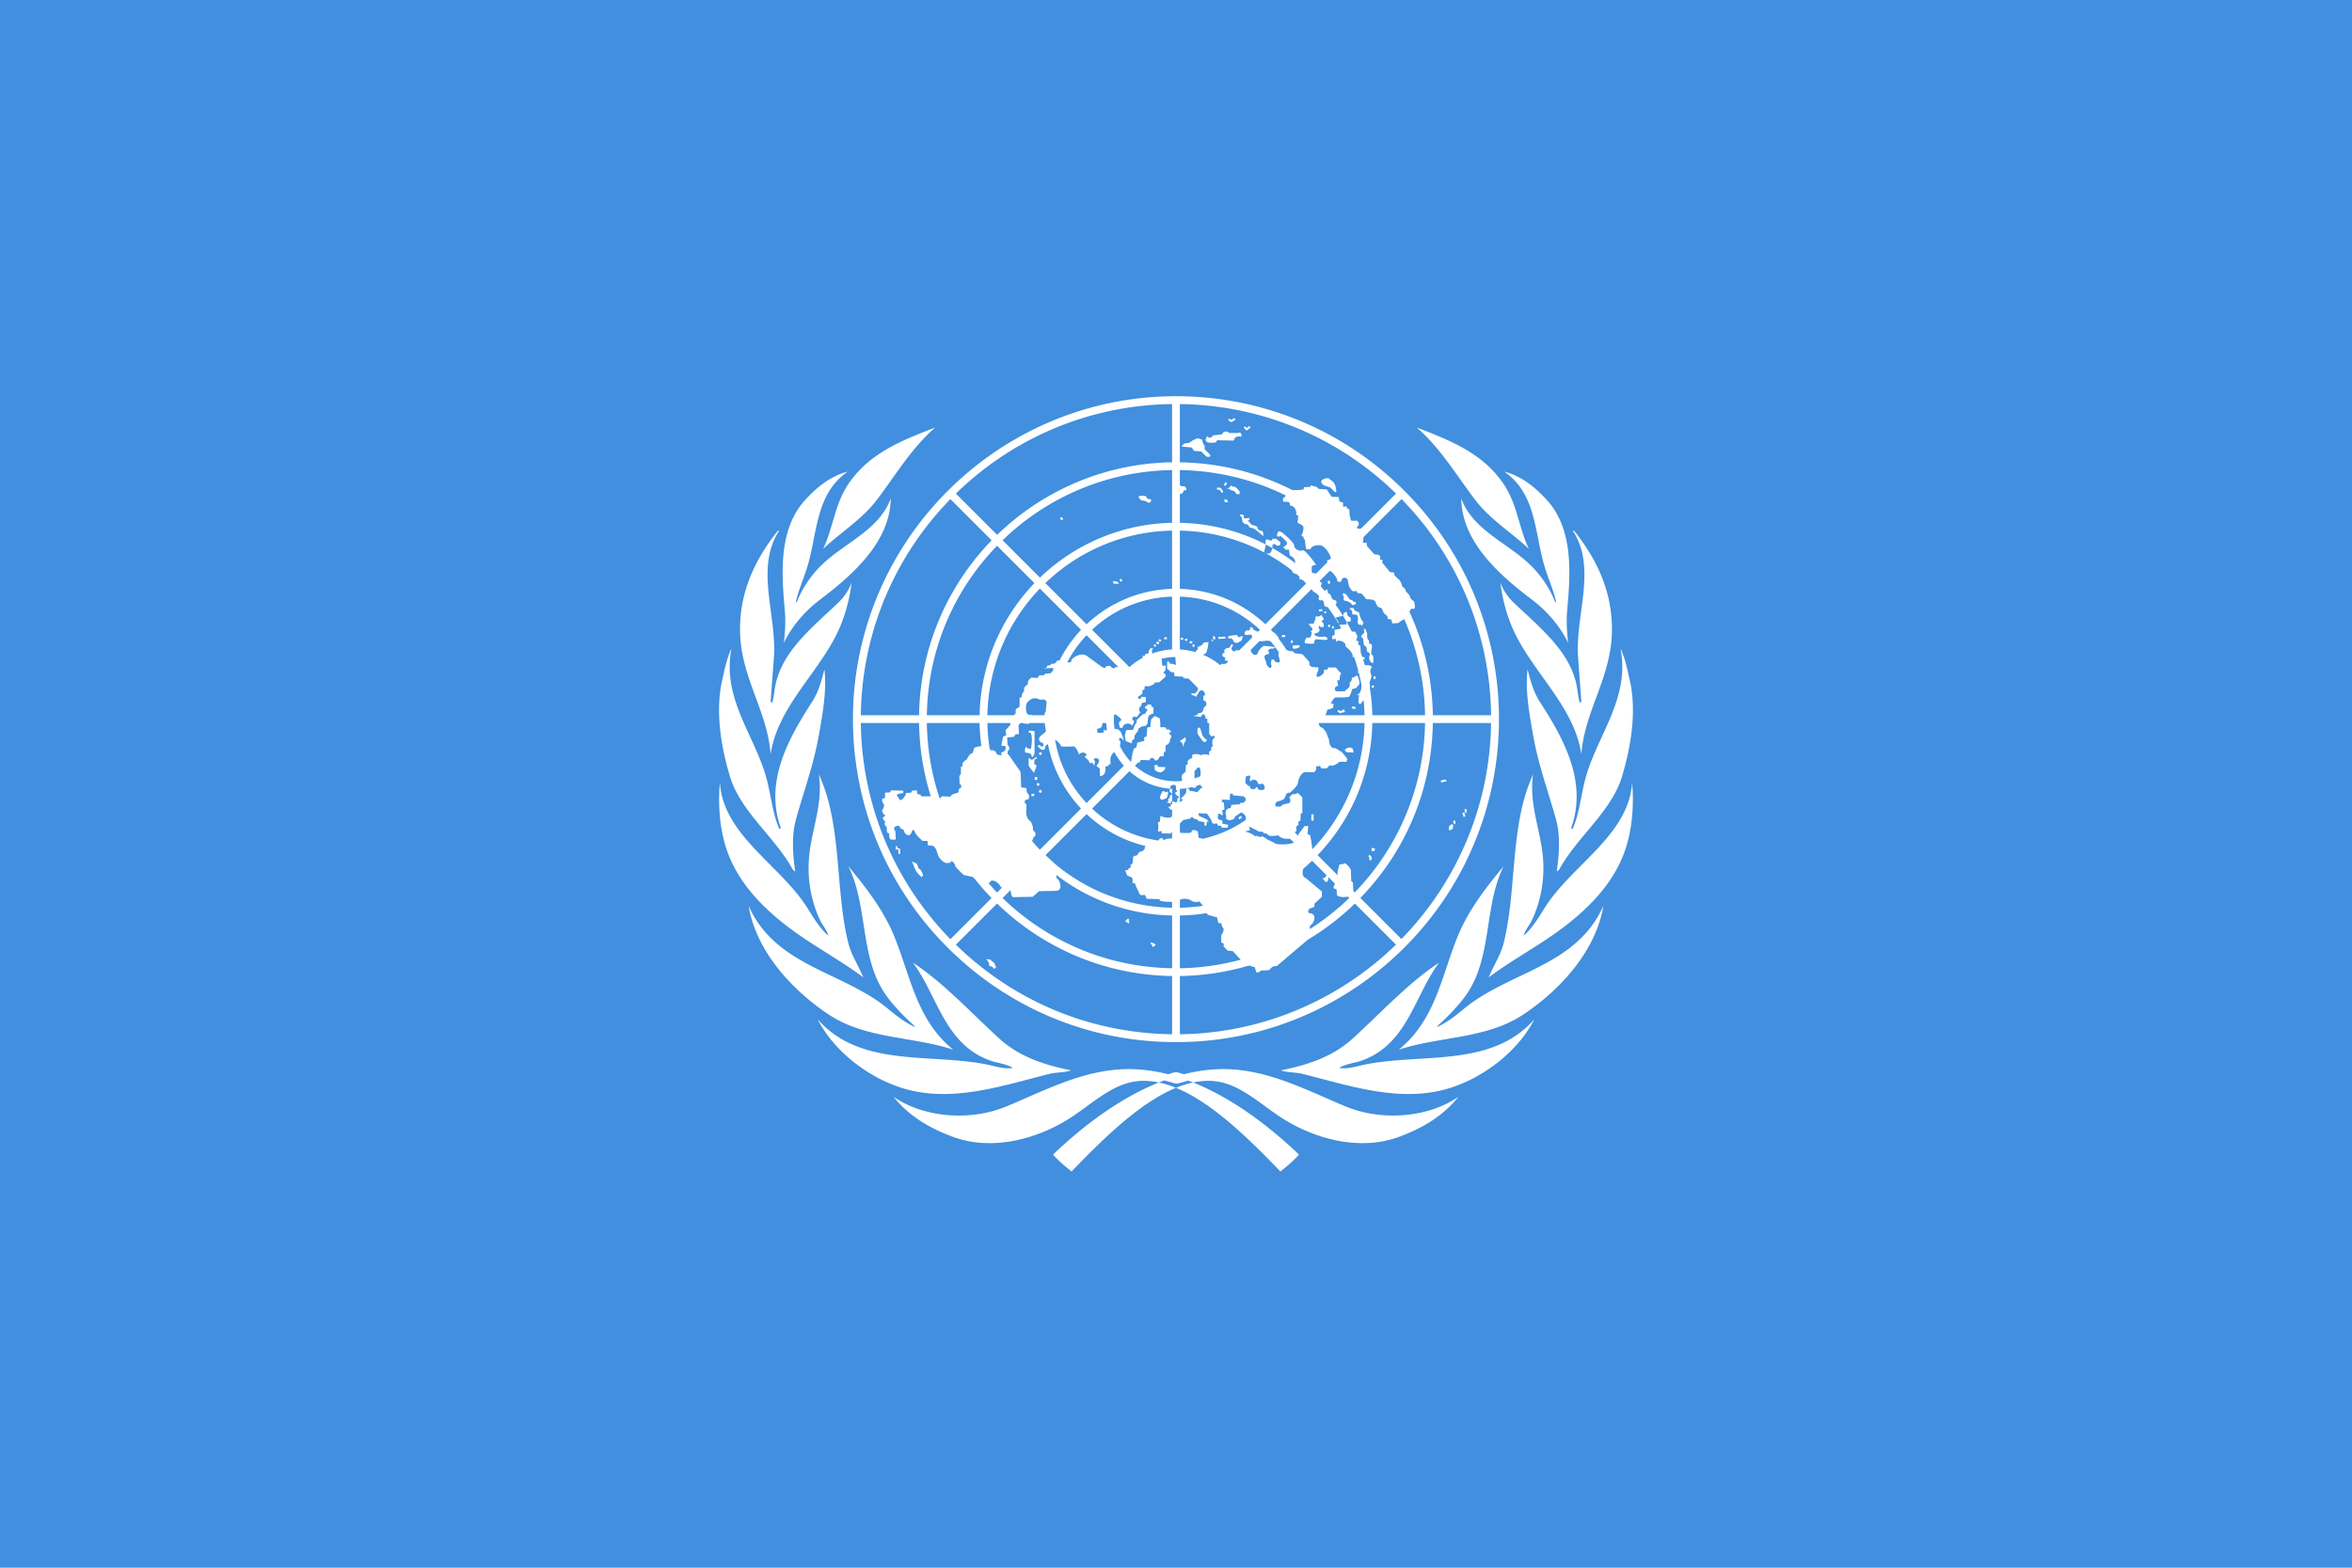 <svg xmlns="http://www.w3.org/2000/svg" width="900" height="600"><path fill="#418fde" fill-rule="evenodd" d="M0 0h900v600H0z"/><path d="M449.985 151.642c-19.868 0-38.648 4.74-55.298 13.102l1.358 2.603c16.117-8.078 33.937-12.473 52.455-12.698v22.29a97.701 97.701 0 0 0-42.09 10.208l1.35 2.595h.008c12.532-6.21 26.37-9.607 40.732-9.825V200.1a74.562 74.562 0 0 0-31.357 7.56l.892 1.71-.892-1.71a75.439 75.439 0 0 0-19.208 13.417l-14.295-14.295a95.254 95.254 0 0 1 24.12-17.04l-1.35-2.595a98.666 98.666 0 0 0-24.847 17.565l-15.795-15.795a120.813 120.813 0 0 1 30.277-21.57l-1.357-2.602c-24.068 12.097-43.658 31.807-55.59 55.965a122.889 122.889 0 0 0-12.713 54.525c0 11.97 1.71 23.662 4.973 34.837l2.917-.735a121.042 121.042 0 0 1-4.875-32.61h22.283c.142 9.338 1.575 18.457 4.215 27.165l2.895-.728c-2.588-8.467-3.99-17.347-4.133-26.437h20.182c.06 2.97.3 5.902.698 8.805-1.403.18-2.723.637-2.723.637l-.63 2.025c-1.365.255-2.242 2.528-2.242 2.528-1.118.382-1.995 1.777-1.62 2.152.375.383-.623.51-.623.51v2.783l-.622.885.12 3.037c.75 0 .63 1.388.63 1.388-1.245.127-1.005 1.777-1.005 1.777l-2.61.885-.503.758-3.24-.128-.87.885-.007-.007a86.61 86.61 0 0 1-.795-2.475l-2.895.728c.09.292.188.577.285.87h-3.697l-.248-.63-1.245-.255-.127-1.395-1.868.127-.375.758-1.995.127c.12 1.268-1.995 3.165-2.242 2.663-.255-.51-1.628-1.905-.998-2.153.623-.255 2.243-.51 2.243-.51v-.885l-4.613-.127-.502.765-1.868.12v2.025l-.87.255c-.63.382.12 1.77.12 1.77.87.885-.12 2.28-.12 2.28-.75.757.615 2.152.615 2.152 1.005.248-.615 1.013-.615 1.013.248 1.26.99 1.642.99 1.642-.742 1.268.503 1.898.503 1.898l.127 2.152.87.503v1.395l.495.885h1.995l-.12-3.165c-1.747-2.025 1.493-2.528 1.62-1.77.128.757 1.5 1.14 1.5 1.14.248 1.897 2.363 3.03 2.985 1.14.63-1.905 1.125-.765 1.5.12s2.738 3.037 2.738 3.037h1.875l.247 1.778c2.123-.128 2.745.127 3.615 3.03.878 2.91 3.24 3.675 3.24 3.675l1.748-.128c0-1.522 1.747.255 1.747 1.013 0 .757 3.368 3.667 3.368 3.667l3.36.758.622.502a99.7 99.7 0 0 0 6.623 7.56l-15.765 15.758c-13.943-14.288-23.903-31.44-29.386-50.116l-2.917.735c5.745 19.658 16.342 37.68 31.23 52.56 10.08 10.08 21.6 18.195 34.095 24.18l1.477-2.625c-11.82-5.632-22.755-13.222-32.392-22.635l15.757-15.757c8.19 7.95 17.528 14.295 27.63 18.907l1.47-2.61a95.347 95.347 0 0 1-26.992-18.397l2.932-2.933c.15.285.278.63.33 1.073.248 1.897 1.118 1.515 1.118 1.515l7.11-.12 2.497-2.153 6.36-.127c3.24-.128 1.245-4.56.623-4.56-.368-.285-.443-.878-.39-1.538a75.234 75.234 0 0 0 16.372 9.585l1.47-2.602a71.965 71.965 0 0 1-18.607-11.415l-3.375-3.15 15.705-15.705c5.062 4.777 10.957 8.377 17.347 10.665a49.348 49.348 0 0 0 5.295 1.567c-.315.27-.487.525-.412.705.247.63-.998 1.268-.998 1.268l-1.125.375-.75 1.14-1.492.502-.255 2.663-.743.502v1.14l-.877.255v.63l-1.245.128.75 1.897.997.51c1.748.248.998 2.4.998 2.4l.997.128.503 1.387.99 2.025c.375 1.523 1.5 1.14 2.002 1.013.495-.12.99 1.522.99 1.522l4.988.128s-.248.502.622.757c.48.143 2.438.278 4.14.308v2.227a71.883 71.883 0 0 1-26.437-5.565l-1.47 2.603c8.737 3.712 18.165 5.752 27.907 5.94v20.182c-13.275-.202-26.1-3.12-37.867-8.46l-1.47 2.61c12.21 5.58 25.537 8.625 39.337 8.828v22.29c-17.7-.218-34.785-4.23-50.332-11.633l-1.478 2.618c16.433 7.867 34.545 12.022 53.303 12.022 19.672 0 38.632-4.597 55.695-13.23a123.955 123.955 0 0 0 31.702-22.965c9.915-9.915 17.918-21.232 23.865-33.487l-.015-.03c8.063-16.598 12.338-34.92 12.338-53.91 0-16.155-3.098-31.823-8.97-46.358-6.135-15.172-15.308-29.115-27.233-41.04-11.97-11.977-25.972-21.165-41.22-27.3v.015c-14.49-5.835-30.097-8.902-46.177-8.902zm1.485 3.007c15.18.188 29.91 3.18 43.597 8.693l.007-.015c14.415 5.805 27.69 14.415 39.12 25.575l-13.35 13.357c-.457.113-.945.165-1.297.015-.87-.375.375-1.267.375-1.267v-1.013l-.75-.757s-2.115.255-2.243-.12c-.127-.383-.495-2.025-.495-2.025l-.127-2.153-.87-.382-.128-.758-1.372.128v-1.523l-.75-.247-.743-.383-.127-1.522-2.738-.12-.877-1.268-.998-1.522-3.112-.248-.75-.757-1.245-.255-.878-.383-.375.638-2.37.127-.12.758c-.742.375-2.745.352-4.327.345a97.72 97.72 0 0 0-7.605-3.465l-1.088 2.767a95.83 95.83 0 0 1 6.143 2.753c-.143.442-.323.757-.608.757-.622 0-.375 1.65-.375 1.65s1.628 0 2.123.128c.502.12.502 1.387.502 1.387 1.868-.127 2.618 2.408 2.37 3.038-.255.63.743.63.743.63s0 2.025-.248 2.535c-.247.502 1.62.885 2.123 1.642.495.758-.255 3.293-.63 3.42-.368.128.997.503.877 1.133-.127.637.375 0 .495 1.02.128 1.005.375 3.157.375 3.157l1.748.128c.247-1.643 3.465-1.71 3.99-1.515 2.115.757 3.742 4.05 3.742 4.807 0 .758-1.38.885-1.38.885l.06.818-4.372 4.372c-.45-.277-.9-.412-1.163-.255-.622.375-.375-2.662-.375-2.662s1.125-.758 1.62-.375c.503.375-4.237-6.33-5.235-5.693-.997.63-3.24-.637-3.112-1.777.12-1.133-4.493-4.935-4.493-4.935s-1.492-1.005-1.74-.248c-.255.758-.75 1.268 0 1.643.743.382.615-.63 1.493.255.87.885 2.497 2.025 1.867 2.782-.622.758-1.372 1.013-1.372 1.013l.877 1.012h1.373l.247 2.153s1.493.757 1.868 1.642c.247.578.315.99.24 1.35a74.397 74.397 0 0 0-8.708-5.76c-.127.87-.742 1.905-1.132 2.01-.293.075-.983.098-1.47-.045a72.253 72.253 0 0 1 10.072 6.6v.023c.128.885 1.125 1.26 1.125 1.26l.563.075c.397.33.795.667 1.185 1.005v1.08c.87-.225 2.212.81 2.46 1.665L484.2 238.927a49.74 49.74 0 0 0-14.978-9.743 49.7 49.7 0 0 0-17.745-3.81v-22.29a71.918 71.918 0 0 1 25.89 5.348h.007a71.006 71.006 0 0 1 6.533 3.082.43.43 0 0 1-.135-.382c.127-.758.622-2.528.622-2.528-.015-.052-.022-.15-.037-.217a74.846 74.846 0 0 0-5.895-2.73 74.97 74.97 0 0 0-26.985-5.55v-11.115c.81.015 1.162-.293 1.252-.63.12-.51.248-.638.998-.765.742-.12-.128-1.643-.878-1.515-.532.09-1.072-.083-1.372-.42v-5.745c11.962.187 23.565 2.572 34.357 6.945l1.088-2.768c-11.138-4.515-23.1-6.967-35.453-7.155zm32.887 53.738c.855.435 1.703.9 2.543 1.373a1.593 1.593 0 0 0-.007-.653c-.255-.885.997-1.26 1.62-.255l1.245-.12.247-1.14-1.74-1.395h-1.372s-.128 1.012-.998.637c-.877-.382-.375-.255-1.125-.382-.675-.113-.54 1.282-.412 1.935zm-.45 3.127c.098.09.233.158.39.21a6.44 6.44 0 0 0-.39-.21zm-11.55-51.562l-1.177.75-.795-.502-.398.645.998.63.195.127.202-.128 1.373-.884zm5.7 3.06l-.99.795-.637-.645-.525.54.87.885.24.24.255-.21 1.252-1.02zm-120.225.615c-12.405 4.838-25.71 9.773-33.757 22.5-4.71 7.44-5.393 16.26-9.105 23.948 6.87-6.458 14.857-11.22 20.677-18.915 6.998-9.248 13.073-19.538 22.185-27.533zm184.335 0c9.105 7.995 15.188 18.285 22.185 27.532 5.82 7.696 13.808 12.458 20.678 18.916-3.713-7.688-4.395-16.508-9.105-23.948-8.048-12.727-21.36-17.663-33.758-22.5zm-72.712 1.56c-.63-.06-1.44.203-1.515.525-.128.503-.87.63-.87.63l-2.865.255c-.255.757-1.748 1.26-1.875.757-.27-1.11-1.868 1.388-.248 1.898s3.24 0 3.24 0l.375-.757 6.233.127c.502-.51.75-1.268.75-1.268s1.492-.51 2.115-.255c.622.256.127-1.77-.495-1.514-.623.247-1.868.127-1.868.127h-2.25c-.045-.337-.352-.487-.727-.525zm-11.123 2.55l-1.62.63-1.74 1.14-1.875.255-.997 1.14 3.99.375.75 1.268 2.872.255 1.868 1.897c1.62.502 1.995-.255.997-1.14l-1.627-1.642v-1.395l-.495-.51-.503-1.77zm-133.95 12.765c-6.322 1.62-11.632 5.715-16.372 10.965-9.908 10.988-9.053 27.203-7.733 41.67.413 4.463.188 8.273-.315 12.848 3-6.15 7.913-12.016 13.688-16.38 12.892-9.735 27.007-22.328 27.202-38.88-4.267 11.91-17.25 16.845-25.882 24.99-4.568 4.305-8.07 9.487-10.11 14.872l-.315-.247c1.072-4.763 3.097-9.09 4.47-13.695 3.757-12.615 3.09-27.698 15.367-36.143zm251.235 0c12.278 8.445 11.61 23.527 15.368 36.142 1.372 4.605 3.39 8.933 4.47 13.695l-.315.248c-2.04-5.385-5.543-10.568-10.11-14.873-8.633-8.145-21.615-13.08-25.883-24.99.195 16.553 14.303 29.145 27.195 38.88 5.783 4.365 10.695 10.23 13.695 16.38-.502-4.575-.727-8.385-.322-12.847 1.327-14.468 2.182-30.683-7.725-41.67-4.74-5.25-10.05-9.345-16.373-10.965zm-67.687 2.513c-1.013-.015-2.49.675-2.34 1.425.127.637.622 1.267 1.62 1.522l1.875.63s2.332 2.752 2.242 1.387c-.247-3.795-1.995-3.922-2.617-4.68-.158-.187-.443-.277-.78-.285zm-39.09 1.522l-.503 1.14.683.307.502-1.14zm2.325 1.245c-.098-.083-.765.938-1.268 1.17.608.315 1.41.772 1.41.772.99 0 1.62.766 1.62 1.14 0 .383 1.365.255 1.365.255l.128-.885-.998-1.267-.87-.63s-1.372-.128-1.372-.51c0-.022 0-.037-.015-.045zm-1.268 1.17c-.562-.292-.967-.465-.337.015.09.075.21.045.337-.015zm-4.162-.367l-.075.757 1.065.112.78 1.23.622-.405-.862-1.387-.105-.158-.18-.015zm-28.823 3.172c-.682.022-1.305.15-1.26.375.128.63 1.118 1.387 1.118 1.387s1.875.135 1.995.51c.127.383 1.38.503 1.5.128.127-.383.622-1.14-.495-1.14-1.125 0-.878-.63-1.253-1.012-.187-.188-.922-.27-1.605-.248zm99.39 1.252c11.145 11.416 19.74 24.668 25.545 39.053 5.543 13.71 8.543 28.462 8.723 43.672h-22.283c-.18-12.134-2.565-23.902-6.93-34.867a99.6 99.6 0 0 0-2.017-4.702c.21-.668.592-1.388 1.402-1.14 1.245.382.375-2.783.375-2.783s-1.74-1.267-1.62-1.897c.128-.638-1.747-1.898-1.62-2.408.12-.51-1.62-1.515-1.5-2.025.128-.502-.87-1.897-.87-1.897l-1.867-1.77-.255-1.14-1.493-.128-2.992-3.667.12-1.013-.87-.127v-1.388l-.87-.51-1.373-.127-2.745-3.038-.247-1.387h-1.373l.203-2.145zm-67.74.008v1.14l1.373.127-.368-1.02zm-104.895.007l15.788 15.787a98.814 98.814 0 0 0-18.105 25.92 97.687 97.687 0 0 0-9.66 41.017H329.4c.217-18.202 4.47-35.745 12.292-51.645a120.856 120.856 0 0 1 21.975-31.08zm110.985 5.902c-.135.015-.232.068-.232.158 0 .382.502.382.75 1.14.247.757.12 2.025 1.245 2.28 1.125.255 1.372.502 1.5 1.012.12.502 1.492.63 1.492.63l.998.51 2.992 2.527v-1.012s-.127-1.012-.75-1.012c-.622 0-1.74-.758-1.492-1.26.247-.51-2.123-1.013-2.123-1.013s-2.115-2.025-1.372-1.777c.75.255.375-.885.375-.885s-1.493.255-1.868.127c-.375-.127-.255-1.267-.255-1.267s-.84-.21-1.26-.158zm-68.535.915l-.532.54.75.757.532-.532zm-107.932 5.221c-.315-.06-.495.188-.743.315-8.557 10.912-14.265 22.867-14.265 37.515 0 18.105 10.41 30.735 11.708 47.737 2.677-17.737 17.572-30.337 25.282-45.945 3.008-6.09 4.875-12.952 5.708-19.65a21.361 21.361 0 0 1-5.22 7.748c-10.02 9.502-21.825 18.863-24.098 32.31-.322 1.92-.487 3.9-1.05 5.76-.435.188-.435-.307-.622-.435l1.245-16.68c1.215-16.253-7.365-34.343 2.055-48.675zm303.622 0c9.428 14.332.848 32.422 2.063 48.675l1.237 16.68c-.18.128-.18.623-.622.435-.555-1.86-.72-3.84-1.043-5.76-2.272-13.447-14.085-22.807-24.097-32.31a21.361 21.361 0 0 1-5.22-7.747c.832 6.697 2.7 13.56 5.707 19.65 7.71 15.607 22.598 28.207 25.275 45.945 1.305-17.003 11.715-29.633 11.715-47.738 0-14.647-5.707-26.602-14.265-37.515-.247-.127-.427-.375-.75-.315zm-153.307.015v22.29a49.579 49.579 0 0 0-19.65 4.68 50.06 50.06 0 0 0-13.065 8.887l-15.773-15.772a71.988 71.988 0 0 1 18.488-12.9c9.255-4.493 19.432-6.975 30-7.185zm-66.975 5.813l14.302 14.295a75.23 75.23 0 0 0-14.062 20.58l-.007-.007a74.64 74.64 0 0 0-6.908 29.992h-20.19c.218-13.943 3.413-27.383 9.27-39.623 4.403-9.202 10.305-17.715 17.595-25.237zm127.35 9.555c1.74 1.02 3.037 3.382 2.82 3.825-.248.502 1.492.382 1.492.382.255-2.28 2.37-1.522 2.498-.765.127.765.495 2.408.495 2.408l.622 1.132.878.892 1.372-.127.375.757 1.62.255s1.373 1.515 1.493 1.898c.127.375 1.995.255 2.497.375.495.128 1.245.51 1.365 1.14.128.637.878 1.65.878 1.65s1.492.375 1.62.885c.127.502.75 1.643.75 1.643l1.245 1.012.12 1.14 1.372.127.375 1.515 2.243-.127 1.252-.885a9.31 9.31 0 0 0 1.05-.653c.458 1.028.893 2.07 1.313 3.12a94.924 94.924 0 0 1 6.682 33.69h-20.175a76.13 76.13 0 0 0-.967-10.582c.127-.51.195-.96.008-1.147-.375-.383.375-2.153.375-2.153s.495-1.012 0-2.025c-.503-1.012.12-2.152.495-2.662l-.998-.503-.997-.127-.758.127a88.578 88.578 0 0 0-.735-2.4v-.007l.623.128v-.758l-.908-.255c-.172-.525-.367-1.05-.555-1.567l-.157-2.61-.87-.63.247-1.013-.997-.382.502-1.643-.877-1.77h-1.26c-.6-1.2-1.23-2.385-1.89-3.555-.525.36.037.773.037.773l-2.955.127c.21.368.42.743.63 1.118-.27.255-.42.525-.42.525l-1.995.255v2.025l-.997.375.12 1.267 1.372-.127s0 1.522.375.885c.375-.63 3.495.127 3.24 1.65-.097.622 3.12 2.272 2.745 4.297.263.038.465.12.63.218.6 1.74 1.133 3.495 1.598 5.28l-.233.45s.195.135.458.397c.39 1.56.72 3.135 1.005 4.718-.098 1.387-.405 2.707-1.095 3.112-1.493.885.127.375.127.375l-.247 2.79c.375 1.26.99.63 1.365 0 .202-.337.405-.532.622-.735.195 1.905.315 3.825.36 5.76h-15.075c.075-.105.255-.338.255-.338l.622-1.777 2.123-.63.247-1.642-1.117-.128s1.245-2.28 1.867-2.28c.623 0 4.74 0 5.108-.255.375-.247 1.125-2.272 1.125-2.655 0-.382.997-.51 1.372-.63.375-.127 1.245-1.14 1.493-1.65.255-.51-.615-3.675-1.118-3.165-.495.51-1.62.758-1.62.758l-.375 1.395-.622.502s.127.383 0 1.268c-.128.885-1.245 1.395-1.245 1.395l-.503.63s-3 .165-3.36 0c-1.125-.51-.375-2.025.375-1.898.743.128-.127-2.152-.127-2.152l.997-.128s.12-2.28.495-2.28-.12-.757-.622-1.132c-.503-.383-1.125-1.65-1.62-1.523-.503.128-2.498 0-2.498 0l-.375.765-1.372.248s.12.982-.12 1.267c-.75.885-3.615 2.783-2.37-.382l.375-.758v-1.14l-2.243-.12s-1.125-.382-1.125-.892c0-.503-.12-1.133-.12-1.133l-2.625-2.91-3.112-.382-.248-.63-1.867-.255a4.5 4.5 0 0 0-.818-.323 48.952 48.952 0 0 0-2.85-4.072c-.022-.098-.06-.218-.075-.285-.112-.45-1.485-2.378-2.235-2.468-.285-.315-.555-.63-.84-.937l15.495-15.503c.54.488.488.69 1.17 1.185.248.18.48.27.698.293.412.45.81.907 1.2 1.365l-.278.375c0 1.455.683 1.035 1.358.915.202.247.405.502.607.757.075.84.075 2.04 1.403 1.868h.037a71.281 71.281 0 0 1 4.418 6.705l-.338-1.14-.997-1.388c.78-.397 2.22-.487 2.767-.862a73.882 73.882 0 0 0-2.745-4.11c.03-.068.06-.143.098-.218.502-.885.247-1.387-.623-1.642-.877-.255-.877-.255-1.125-1.268-.247-1.012-1.245-1.267-1.245-1.267l-.375-1.515-.93.585a65.567 65.567 0 0 0-1.507-1.695l.45-1.425c-.495-.098-.75-.375-.885-.675zm4.972 17.137a70.78 70.78 0 0 1 1.56 2.618c.12-.083.278-.165.533-.233.66-.188.907-.217.99-.21l-.113-1.313-1.125-.757-.375-1.522s-1.372.255-1.245 1.012c.03.172-.067.292-.225.405zm3.083 2.175l.007.083s.09-.068-.007-.083zm-4.515 1.215l.037.128h.038c-.03-.045-.053-.09-.075-.128zm-83.633-17.505l-.48.585.75.63.473-.585zm-2.857.547l.127 1.396h1.868c.75 0-.623-.885-.623-.885s-1.492.12-1.372-.51zm82.912.226l-.742.082.12 1.14.75-.082zm-110.932 3.022l15.772 15.78a50.008 50.008 0 0 0-8.212 11.708c-.555-.007-1.08.105-1.23.525-.375 1.005-1.995.757-1.995.757l-.255.503-1.245.255-.248.757-1.5.255 3.743-.127c.997-.128-.375 2.152-.998 2.025l-1.74.127-.63.63h-1.62l-.742 1.012-2.37-.127s-1.373 1.14-1.245 1.522c.12.375-.255 1.515-.63 1.515s-1.118 1.14-.87 1.523c.247.375-.75 1.642-.75 1.642l-.248 1.268-.75.255v3.412l-1.492 1.013v1.522l-.69.735h-10.14c.202-10.035 2.452-19.717 6.525-28.59v-.008a72.265 72.265 0 0 1 13.56-19.89zm116.175 1.8c-.173.015-.263.143-.263.398 0 .51.623.757.375 1.395a.82.82 0 0 0 .75 1.14c.495 0 .87.247 1.373.502.495.255.87.63 1.245 1.14l1.245-.382s.127-1.26-.375-.885c-.495.382-.87-.885-1.373-.758-.495.128-.742-.502-1.245-1.14-.495-.63-.375-.757-.997-1.14-.308-.187-.563-.285-.735-.27zm-65.58 1.283v20.22c-2.648.142-5.19.682-7.575 1.545h-.038l-.127-1.395.63-.375-1.005-.383-.743 1.013-.247 1.14-1.253.247v.637h-.87v.75a26.624 26.624 0 0 0-5.092 3.585l-14.303-14.302a46.885 46.885 0 0 1 12.338-8.37h.007a46.704 46.704 0 0 1 18.277-4.313zm2.977.008c5.805.18 11.43 1.41 16.658 3.607a46.776 46.776 0 0 1 13.965 9.075l-.81.81c-.405-.405-1.763-.652-1.763-1.102 0-.503-1.245-1.14-1.117-.375.12.757-.87 1.132-1.125.885-.248-.255-.998.757-.998.757 0 .375-.247.885.495 1.013.758.127 2.123-.503 2.25.255.045.255.083.48.143.682l-4.943 4.935c-.66.037-1.312-.052-1.312-.052-.368 1.14-2.115-.12-1.62-.885.502-.758.502-1.26.502-1.26l-.622-.128-.75 1.388c-1.748 0-2.243 1.012-1.868 1.642.368.638-.502-.12-.75.765-.247.885.128.885.878 1.26.742.383-.383.383.12 1.012.315.405 1.035.3 1.29.39l-.945.953c-.863.262-1.845.052-1.845.052-.023.255-.165.435-.368.563a26.474 26.474 0 0 0-6.57-3.983c.383-.285 1.02-.277 1.328-1.132.502-1.395.75-3.675.75-3.675s-1.995-.12-2.123.51c-.12.63-1.365 1.012-1.365 1.012s-.997.375-.622.885-.75.758-.75.758.067.337.037.667a26.34 26.34 0 0 0-6.15-1.065zm66.33 4.29l-1.492.127c.375.503 1.125.885 1.125 1.395 0 .503-.255.885.495 1.013.75.12 1.245-.128 1.5.502.247.63.247 1.643.12 2.153-.12.502.127 1.26.75 1.26.622 0 .75.127.75.51 0 .382.742-1.395.742-1.395-.622-.503-1.117-1.643-1.117-1.643s-.623-1.77-.623-2.025c0-.255-.877-.51-1.245-.63-.375-.128-1.005-1.268-1.005-1.268zm-11.88.502l-1.252.128.075.75 1.245-.12zm.788.893v.63h.75v-.63zm-1.005 1.267s-.743 1.013-2.243.503c0 0-.247 2.407-.99 2.91h-1.747s.375.637.742 1.012c.375.383 1.253 1.14.375 1.65-.87.503.128.375.128.375s-.128 2.663-1.245 2.28c-1.125-.382-1.5 1.395-1.5 1.898 0 .502 4.432.697 3.742 0-.375-.383.495-1.268.495-1.268s3 .255 3.623.255c.622 0 1.117-.127.742-.757-.375-.638-1.492-.503-1.492-.503s-1.5.375-2.873-.382c-1.365-.758.255-1.013.503-1.013.247 0 1.365-.885.87-1.522-.495-.63 0-1.77 0-1.268 0 .51 1.372.765 1.627.383.248-.375 0-1.515-.63-1.898-.622-.382 1.125-.63.63-1.267a5.171 5.171 0 0 1-.757-1.388zm2.497 3.795v.885h.75v-.885zm1.68.443l-.375.765.668.337.375-.757zm12.105 1.027c-.277.09.255 1.478-.067 1.695-.375.255-.63.758-1.005 1.14-.375.383.75.885.75 1.268 0 .375.255 2.272.255 2.272s.87.383.99.893c.127.502.008 1.515.375 1.642.375.128 1.125.63.877 1.133-.255.51-.255 1.522-.255 1.522l.503 1.14.997.63s.375-3.037-.255-3.157c-.622-.128-.367-1.905-.367-1.905s.622-2.4-.375-2.4c-.998 0-.248-1.268-.87-1.643-.623-.382-.255-2.152-.503-2.662-.247-.503-.247-1.133-.87-1.515-.082-.053-.135-.06-.18-.053zm-30.262 2.438l-1.253.127.075.758 1.253-.128zm-18.915.045c-.39 0-.765.097-.765.097l-1.995.255-.128.885 1.373.128s.622.51.622.885c0 .382.878.757 1.373.757.502 0 1.867-1.012 1.867-1.012s.63-1.77.128-1.643c-.503.128-1.493.885-1.62.128-.06-.383-.465-.48-.855-.48zm-57.045.075l12.21 12.21-1.178-.045c-.502 1.14-1.747-.128-1.747-.128-.248-.757-1.995 0-1.995 0 0 1.395-2.37-.63-2.37-.63l-4.365-3.165c-2.49-2.272-6.233.638-6.36 1.268.067.96-.773.982-1.56.81a46.911 46.911 0 0 1 7.365-10.32zm49.057.322l-.735.165.248 1.14.735-.165zm4.088.21l-2.738.12.038.758 2.737-.128zm-23.415.248v.757h.997v-.758zm6.42.127l-.105.75.87.128.105-.758zm1.605.383l-.105.75.877.127.105-.75zm-10.088.255l-.112.75.877.12.105-.75zm20.52.022l-.375.128.24.712.368-.12zm30.195.315l-.375.885.69.3.375-.885zm-9.262.165s.75.12 1.38.307c.592.72 1.162 1.463 1.71 2.22l-1.59-.247-.998-.128-1.875-.127c-1.867 1.268-2.242 2.783-2.242 2.783-.855 1.635-2.723-.105-2.67-1.268l3.315-3.322c.202.022.397.037.6.037.75 0 2.37-.255 2.37-.255zm-29.67.255v.757h.997v-.757zm-12.623.15l-.18.735.998.255.187-.735zm-.352 1.035l-.735.128.127.757.735-.12zm14.812.007l-.742.03.037.893.75-.038zm39.263.323c-.488 0-1.013.067-1.328.127-.622.128-.495.63 0 1.268l1.5-.255s1.118-.51.87-.885c-.127-.195-.562-.255-1.042-.255zm-8.325.772c.472.652.93 1.313 1.365 1.988-.143.33-.195.72-.105 1.162.375 1.898.997 2.663-.248 2.663-1.252 0-1.5-1.013-1.5-1.013s-.99-.382-.99.12c0 .51-.375 1.523 0 2.025.368.51-.502 1.268-.877.885-.375-.375-1.373-1.515-1.125-1.89.255-.382-1.74-2.79.255-3.165 1.995-.382-.128-1.522.622-1.77l.998-.51h.997zm-208.088.48c-1.995 4.207-2.805 8.947-3.855 13.523-2.227 11.842 0 24.412 3.218 35.294 4.02 13.613 17.355 23.355 24.112 35.828l.923.743c-.983-6.773-1.485-14.063.427-20.528 2.918-10.342 6.578-20.392 8.505-31.117 1.493-8.325 3.21-17.67 2.228-25.74-1.118 4.35-2.265 8.647-4.65 12.345-9.075 14.047-18.39 30.525-12.038 48.352-.142.195-.352.443-.592.315-2.55-5.895-3.12-12.6-4.778-18.915-4.395-16.747-17.272-30.735-13.5-50.1zm340.185 0c3.773 19.365-9.105 33.352-13.507 50.1-1.658 6.315-2.22 13.02-4.778 18.915-.232.128-.442-.12-.592-.315 6.36-17.827-2.955-34.305-12.03-48.352-2.385-3.698-3.54-7.995-4.65-12.345-.983 8.07.735 17.415 2.227 25.74 1.92 10.725 5.588 20.775 8.505 31.117 1.913 6.465 1.41 13.755.428 20.527l.922-.742c6.758-12.473 20.085-22.215 24.113-35.828 3.217-10.882 5.445-23.452 3.217-35.295-1.057-4.575-1.86-9.315-3.855-13.522zm-170.347 3.27l.24 3.038-1.373-.473h-.87l-.375-.757-.75-.128v2.783l.75.63.623.63 1.245.127.255 1.522 3.112.128.375.63 1.868.128 3.615 3.667-.248 1.14-.622.375c.247.892-1.62.383-1.62.383v.757l.87.127.877.51 1.245-2.152c1.373-.885 1.995.375 2.115 1.14.128.757-.622.63-.622.63v1.77l.75.255c1.245 1.515-.503 2.407-.503 2.407l-.375 1.26c-.367 1.14-1.74.885-1.74.885l-.495.765-1.5.375 2.963.383c.277-1.013 1.027-1.268 1.395-.758.375.503.375 1.388.375 1.388l.75.127-.12 1.388.75.255v4.05l.87 1.012c1.492-.63 1.492.383.75.885-.75.51-.255 2.783-.255 2.783l-.623.637v1.013l-.75.502v1.395c-1.245-.637-2.745-.382-3.12 0-1.117-.765-3.487-.51-3.487.128.75 1.012-.87 1.26-.87 1.26l-.878 1.012c.63 1.268-.615 1.395-.615 1.395v2.408l-1.5 1.387.083 2.228c-.765.075-1.538.12-2.325.12-5.835 0-11.348-2.093-15.683-5.918a.637.637 0 0 0 .225-.225c.623-1.012 1.62-1.14 1.62-1.14l.375-.885 3.368.128c.247-1.395 1.867-.885 1.867-.255 0 .637 1.245.127 1.245.127l.87-1.387h1.373l.127-1.523.623-.375v-2.28c1.995-.63 1.747-2.535 1.747-2.535l.495-.63-.247-.885c-.998-.382-.503-1.267.127-1.012.623.255-.877-1.14-.877-1.14-.743.637-1.365-.758-1.365-.758H444v-1.77l-.248-1.65-1.867-.885-1.373 1.268-.255 1.77v1.14l-1.245.255-.247 3.412-.998.383.128 1.267-1.373.375-1.372.383-.248 1.642-.997.638-.503 1.515-.607 3.585a23.686 23.686 0 0 1-4.268-6.15c.233-.893.263-1.74.263-1.74-1.118-.51-.495-2.28.75-.758 1.245 1.515-.75-3.037-.75-3.037l-.998-.885-1.29-.12a24.557 24.557 0 0 1-.292-3.72c0-.525.022-1.043.06-1.56.352-.36.78-.173.78-.173l.742.638 1.125.885.128.757-.75.375-.128 1.02.375 1.388h.998c.375-2.025 2.992-2.025 3.742-.758l.75-1.77c-1.747-.885-.03-2.28.465-1.65.495.638 1.65-1.642 1.65-1.642s.878 1.14 0-.383c-.87-1.515.623-2.272.623-2.272-.248-1.523 1.62-1.268 1.62-1.268l.127-2.025-1.747-.127c-.368 1.77-1.868.255-1.118-.128.75-.375 1.493-1.14 1.493-1.14v-1.26l.75-.255.12-1.267h1.875l1.62-.758.375-.63 1.747-.127 2.49-2.28-.247-1.012c-1.493 0 0-1.14 0-1.14l.247-1.89h-1.372l-.24-2.685a23.808 23.808 0 0 1 5.235-.638zm75.93 7.343l-.128 1.012.743.098.127-1.013zm-.465 3.412l-.375.758.667.337.375-.757zm-129.383 5.025c1.178-.068 2.048.57 2.048.57l1.747-.12c.428.285.713.623.9.968a50.881 50.881 0 0 0-.33 3.554c-.18.33-.322.533-.322.533-.15.225-.225.593-.27.998h-4.74l.022-.113-1.372-.12c-1.5-.892-.75-4.178-.75-4.178 1.035-1.552 2.145-2.04 3.067-2.092zm43.313 2.34l-.248.637h-.622l-.128 1.013h.75l.128.757-.503.503-.247.637-.998.255-2.25 2.153-.12 1.005-.622.892-.75 1.898-2.618.12-.502 2.28.375 1.897 2.242.885.255-1.26.743-.382.127-1.268.495-.885.758-.885.24-1.012 1.252-.758 1.493-.255.63-.757.247-1.515.09-1.14.533-.765 1.492-.63v-2.4h-.742l-.128-.893zm78.232.772l-.127.743 1.372.255.135-.75zm-3.12 1.095l-.367.21-.93.525-.81-.51-.39.638.997.63.188.12.187-.105.75-.428.098.233.69-.278-.248-.637zm-9.6 5.258h17.49a71.627 71.627 0 0 1-6.165 27.698 72.385 72.385 0 0 1-13.815 20.632c-.24-2.542-.817-5.34-.817-5.34l-.998-.502.248-3.045h-1.365l-2.25 2.917-.248.802-1.275-1.282.653-.66-.128-1.523.878-.757v-1.26l.75-.255.12-2.783.622-.127v-6.075l-1.867-1.77c-.128.63-2.123.63-2.123.63s-.495.885-.87.885.503 1.14.248 1.897c-.248.758-1.245.758-1.245.758l-1.875.51-.495.63h-1.995l-.165-1.103c.202-.24.397-.487.592-.735l1.568-.442 1.245-.63.622-1.26c.128-1.268 1.628-1.14 1.628-1.14s2.865-2.408 2.985-3.54c.127-1.14 1.125-4.305 2.872-4.305h3.24c1.245-.51.87-2.153.87-2.153l1.62-.255.255.885s2.243.255 2.49-.12c.255-.382.75-1.267 1.373-.892.622.382 2.617-.885 2.617-.885.128-.885 3.24-.503 3.24-.503l.375-1.14s-2.115-2.91-2.49-2.91-2.37-1.77-2.617-1.14c-1.995-.502-1.875-3.292-1.875-3.292l-.743-1.77c0-1.013-1.867-3.165-2.25-2.91-.78-.578-.975-1.2-.93-1.74zm20.468 0h20.182c-.21 13.86-3.412 27-8.955 38.828h.008a95.586 95.586 0 0 1-17.947 26.002l-.548-.555-.172-3.195-.63-.63-.12-3.165c.495-1.65-2.37-4.05-2.618-3.54-.247.502-1.867.12-1.867.63 0 .502-.998 3.037-.503 3.922.03.045.038.09.06.135l-7.837-7.845a75.09 75.09 0 0 0 14.46-21.435v-.007a74.845 74.845 0 0 0 6.487-29.145zm23.16 0h22.29c-.225 18.24-4.523 35.513-12.015 50.955h.007a121.164 121.164 0 0 1-22.298 31.733l-15.72-15.72c7.703-7.936 13.913-16.943 18.488-26.678h-.008c5.865-12.465 9.045-26.13 9.255-40.29zm-170.46.015h8.745l.09.713-1.868 2.024.248 2.025-1.125.375-.248.893-.495 2.655 1.245.127c.623-.255.495 1.643 0 1.898-.502.247-1.875.757-1.125 1.26.75.51-1.995.382-1.995-.375 0-.758-1.492-1.395-1.867-1.14-.218.15-.51-.255-.72-.623a72.363 72.363 0 0 1-.885-9.832zm12.885 0h.622c.323.068.563.203.563.203l1.747.127.173-.33h5.932l.503 3.24-1.628 1.387c-1.365.765-1.365 2.535.128 2.918.997.12.622 2.527-.87.885-2.243 0 1.245 2.018.247 1.515 2.25 1.14 1.748-1.013 1.748-1.013l1.125-.907a50.18 50.18 0 0 0 1.98 7.282 49.581 49.581 0 0 0 10.687 17.415l-15.757 15.765a71.462 71.462 0 0 1-2.955-3.277c.187-.787.682-1.605.682-1.605 1.62-1.012-.375-2.655-.375-2.655.248-1.522-.87-3.292-.87-3.292-2.242-1.523-1.627-4.433-1.627-4.433v-2.025c-1.868-1.77.75-2.025.75-2.025.87-1.515-.623-2.655-.623-2.655l-.127-1.642-1.995-.255-.248-5.948-4.485-6.45c-.877-.255-.255-1.777-.255-1.777 1.125-.63-.247-2.145-.247-2.145l-.128-2.783 2.618-.255.63-1.012h1.245l-.128-3.293c.233-.607.585-.87.938-.96zm31.185 0h1.417c.045.885.143 1.762.278 2.632l-.773.225-.255-.502-.375 1.387h-2.242l-.12-1.515 1.372-.382.495-.757zm36.945 1.725c-.203-.03-.435.128-.623.63v1.643s1.748 2.782 2.37 3.164c.623.383 1.628-.457.998-.885-1.868-1.267-1.74-2.91-2.243-4.05-.105-.247-.292-.465-.502-.502zm-65.198 1.133l.128.885h.622c.99 1.777.12 6.074.12 6.074s-1.492.128-1.747-.63c-.248-.757-.87 1.643-.368 2.025.495.375 2.243 0 2.363 1.395.127 1.388 1.125-.892 1.125-.892v-8.603zm59.963 2.542l-2.243 1.643c1.125.127 1.245 1.267 1.373 1.77.27 1.102.247-1.778.742-1.643.503.12.128-1.77.128-1.77zm-49.868 1.028c1.058.367 2.25 2.085 2.25 2.377 0 .383 4.98.128 4.98.128 1.373.884 1.875 3.164 1.875 3.164 1.373-1.777 4.238-.127 2.115.885 1.995 1.26 1.995 2.4 1.995 2.4 1.62-.502 1.628.765 1.628 1.14 0 .383.495-1.897.495-1.897-1.868-1.395 2.49-1.897 1.245.63l-.75 1.14 1.252 1.012.12 2.91c2.745-.247 1.995-3.667 1.995-3.667l1.245-.255c0-1.14.878-.503.878-.503-.608-2.992.585-4.252 1.372-4.755a26.414 26.414 0 0 0 3.638 5.19L415.77 307.35a46.835 46.835 0 0 1-9.9-16.042 47.227 47.227 0 0 1-2.138-8.153zm112.928 2.947c-1.02-.068-2.34.698-1.965 1.208.75 1.012 1.995.502 2.49.63.502.127.997.382.502-1.133-.157-.48-.562-.675-1.027-.705zm-118.538 1.778a.529.537 0 0 0-.532.54.529.537 0 0 0 .532.532.529.537 0 0 0 .525-.532.529.537 0 0 0-.525-.54zm-1.372 1.702l-1.875 1.267-1.245-.757v3.037l2.002 2.655.743-1.777.255-1.133-.878-.382.12-1.898.758-.127zm46.125 3.165l-1.118.127.128 1.77.742.63 1.373.383s1.867-.51 1.995-2.025l-2.865-.128zm15.72.967c1.042 0 .825 2.528.765 3.375-.743.315-1.493.6-2.273.84v-2.775l1.245-1.395a.877.877 0 0 1 .263-.045zm-26.408 1.455a26.45 26.45 0 0 0 15.555 6.705l.09-.712c.188-.945 2.055-1.043 2.153-.188.09.855 0 1.425 0 1.425l.562.188s-.097.57-.562.57c-.473 0 0 .285-.285.57l.285.472c.187-.187.375.57.75.473.367-.09.562.667.187.667-.375 0-.375.473-.375.668 0 .188 0 .66-.285.945-.277.285-.562.098-.937-.098-.3-.15-.51-.172-.818-.18v1.26c-.172-.045-.33-.067-.517-.127v.885l-.998.127.87 1.005.645.083v2.07l-.022.127c0 1.643-4.11.503-4.485.128l-.128 2.28-.75.12.128 1.522-.128 2.153 1.373-.255v.885l3.367.127.645-.69v2.34l-.022.12-2.25.255-.99.51-.375-.765h-.998l-.615.863a47.373 47.373 0 0 1-8.632-2.093v-.007c-6.173-2.13-11.858-5.55-16.733-10.125zm16.32 11.505v-4.74c-.255-.015-.51-.037-.765-.06v.045s-.465 1.14.09 1.335c.563.188.375.278.653.563l-.278.667c-.465-.622-.75.473-.465.758.278.285-.66.097-.66.48 0 .375-.277.562 0 .757.285.188-.09.285-.465.57s1.59.375 1.59.375-.375-.757.09-.757c.09 0 .143.007.21.007zM313.342 296.4c1.68 11.025-2.692 20.76-3.705 31.245-.832 8.61.675 16.988 4.02 24.225.99 2.145 2.79 4.088 3.293 6.27-3.233-2.91-5.52-6.63-7.748-10.237-10.417-16.868-32.272-27.833-33.757-48.36-.75 9.127.037 18.81 3.082 26.925 4.23 11.257 12.36 19.912 21.728 27.292 9.69 7.635 21.255 13.598 30.075 20.31-1.74-4.395-4.56-8.452-5.708-13.087-5.197-20.963-2.295-45.195-11.28-64.583zm273.308 0c-8.978 19.388-6.083 43.62-11.273 64.583-1.147 4.635-3.967 8.692-5.707 13.087 8.82-6.712 20.385-12.675 30.075-20.31 9.367-7.38 17.497-16.035 21.72-27.292 3.045-8.115 3.84-17.798 3.09-26.925-1.485 20.527-23.34 31.492-33.758 48.36-2.227 3.607-4.515 7.327-7.747 10.237.502-2.182 2.302-4.125 3.292-6.27 3.338-7.237 4.853-15.615 4.02-24.225-1.02-10.485-5.385-20.22-3.712-31.245zm-108.66.435c.33.007.562.165.42.593-.375 1.14 0 1.65 0 1.65 1.62-1.523 2.992.12 2.865.502-.128.383.877.758 1.492.383.63-.383 1.373 1.132 1.125 1.89-.247.765-2.49.637-2.617-.12-.128-.765-.503-.51-.75-.128-.21.323-1.05.548-1.68.375l-.533-.532c.053-.135.173-.27-.03-.48-.18-.18-.397-.188-.637-.188l-1.14-1.132c.015-.78.232-1.77.157-2.093-.075-.315.773-.735 1.328-.72zm-81.113.465l-.87.128-.135 1.012 1.005.128zm155.828 1.103c-.518.03-1.133.315-1.478.547l.413.63c.48-.322 1.095-.472 1.237-.405-.015-.007-.03-.03-.037-.045l.742-.12a.686.686 0 0 0-.412-.532 1.03 1.03 0 0 0-.465-.075zm-155.483 1.275a.53.53 0 0 0-.525.54c0 .292.233.532.525.532.293 0 .525-.24.525-.532a.53.53 0 0 0-.525-.54zm62.175.607c.023.33.188.683.188.683l.622.255-1.125.885-.997 1.14-1.245-.375-1.493-.128-.502-.885-.87-.127-.128 1.77-.622.757-1.493 1.523c1.568 0 .518.847-.247 1.215v-5.063a26.95 26.95 0 0 0 4.74-.69c.15.135.24.233.24.233h1.125l.067-.615a29.527 29.527 0 0 0 1.74-.578zm-61.305 2.048a.529.537 0 0 0-.532.54.529.537 0 0 0 .532.54.529.537 0 0 0 .525-.54.529.537 0 0 0-.525-.54zm47.13.397c-.63-.03-1.162 1.92-1.41 2.423 0 0 .285 1.042.84.952.563-.097.938-.382 1.403-.48.465-.09.66-.855.84-1.612.187-.758-.188-1.14-.188-1.14s-.465.765-1.207 0a.472.472 0 0 0-.278-.143zm-49.47 1.028l-1.057.12v.892l1.057-.127zm75.053 0h.87l.127.63 3.81.36.18.022c1.493.885.743 2.025.248 2.273-.503.255-1.373.255-1.373.255l-.247.51-3.24.247-.255 1.268c-1.62-.255-2.243 1.515-1.868 2.4.375.885 0 1.65 0 1.65l1.373.63 1.74-.503c.255-1.267 1.372-1.522 2.37-2.28.997-.757 2.625 1.388 2.122 2.4a9.04 9.04 0 0 0-.142.315 46.413 46.413 0 0 1-16.433 7.125l-.135-.097-1.372-.383-.12-1.89c-.248-1.267-2.618-1.267-2.498-.382.128.885-4.447.382-4.477.382v-3.487l1.245-1.328 2.865-.63c.247-1.267 1.492.255 1.492.255 1.245-.127 1.5.758 1.5.758l1.62.255c1.373.382.54.51.623 1.012.12.758.75.503.75.503l.247-1.643.75.128-.75-.885-1.372-.638-1.5-.63c-.998-1.395.255-1.14 1.252-1.012h1.62s1.875 2.527 1.875 3.165c0 .63.87.757.87.757l1.118-.127.375.885h1.125l.375.757h2.242l.128-1.132-2.123-.383-.127-1.267-1.493-.383c-.502-2.145.375-2.775.998-1.762l.742.12-.247-1.898.87-.255-.248-2.655-.742-.255v-.885l3.112.128c-.247-1.643.128-2.4.128-2.4zm90.225 5.775l-.668.337c.083.173.105.345.12.518.015.225.038.48.255.637.128.105.3.135.503.098l-.143-.735c.06.007.135.06.15.112-.008-.022-.015-.112-.022-.18a2.031 2.031 0 0 0-.195-.787zm-.72 1.402l-.728.188c.188.772.465 1.53.48 1.56l.705-.27c-.008-.008-.285-.75-.457-1.478zm-58.523.735v2.408h.87v-2.408zm-26.94.623l-.997.63.397.645.998-.638zm81.27 1.74c-.06.6.083 1.335.668 1.455l.15-.743h.015c-.06-.052-.12-.352-.09-.637zm-99.9 1.365v1.522zm99.48.052c-.225.015-.525.255-.795.42-.75.473-.465 2.378 0 1.898.465-.473 1.028 0 1.125-1.425.045-.713-.105-.915-.33-.893zm-77.505.975l2.955 1.508c.375.502 1.995.375 1.995.375l.503.637s.997-.127 1.62.63c.622.758 3.862.128 3.862.128l.878.757 1.365.51 2.31.075 1.44 1.44c-2.258 1.028-6.825.668-7.118.375-.375-.375-2.985-1.515-2.985-1.515s-1.995-1.642-2.37-1.14c-.375.51-2.122-.63-2.122-.247 0 .375-1.62-.885-1.62-.885l-2.49-.893 1.867-.375-.3-1.237c.068-.045.143-.09.21-.143zm-135.427 7.448v1.267h.997v1.643h.75l-.127-1.89-.998-.383v-.637zm182.122.637l-.097 1.14 1.215.083.097-1.035zm-1.005 2.678l-.24.72c.06.022.15.067.233.12l.157.66c-.06.082-.12.165-.165.217l.548.518c.397-.45.547-.878.442-1.298-.165-.645-.892-.907-.975-.937zm-.24.72zm-21.562 1.53l5.49 5.497c-.255.923-1.118 1.463-1.605 1.088-.503-.383.622.63.87 1.14.255.502.997.502 1.252 0 .165-.345.165-.96.225-1.485l2.535 2.535c-.33.652-.66 1.312-.517 1.732l1.125.503.12 2.152c.84.855 2.722.818 4.23.57l.51.51a95.49 95.49 0 0 1-15.098 11.91v-1.215c2.25-1.65 2.37-4.56.255-4.815-1.612-.187-.87-1.897.623-2.152l.87-.375v-1.14l2.865-2.655v-2.025l-6.225-5.19c-1.275-.465-1.358-2.018-.908-3.54a75.539 75.539 0 0 0 3.383-3.045zm-153.083.255l.878 2.28.502 1.14.998 1.387 1.365 1.268.502-.885-.877-1.898-.87-.637-.63-1.77zm-24.375 1.852c7.575 15.135 4.305 34.65 14.13 48.923 3.068 4.462 7.365 8.737 11.333 12.33l-.188.187c-3.592-1.672-6.832-4.177-10.102-6.892-17.19-14.295-43.043-16.118-53.333-39.413 2.79 17.1 16.373 32.25 31.028 41.85 13.935 9.128 31.8 8.115 47.28 13.223-14.303-11.543-16.47-28.868-22.853-44.048-3.96-9.435-10.417-17.925-17.295-26.16zm250.755 0c-6.885 8.235-13.335 16.725-17.302 26.16-6.375 15.18-8.543 32.505-22.845 44.048 15.48-5.108 33.337-4.095 47.28-13.223 14.655-9.6 28.23-24.75 31.027-41.85-10.29 23.295-36.15 25.118-53.332 39.413-3.27 2.715-6.51 5.22-10.103 6.892l-.187-.187c3.967-3.593 8.257-7.868 11.332-12.33 9.825-14.273 6.555-33.788 14.13-48.923zM379.8 337.02c1.102.023 2.572 1.26 2.737 1.785.098.285.443.645.84.945l-1.845 1.845a103.55 103.55 0 0 1-3.375-3.675h.518c.195-.675.622-.915 1.125-.9zm73.83 6.983c.772.045 1.567.247 2.085.622 1.372 1.013 3.24.383 3.24.383l1.38 1.672c-2.903.42-5.85.675-8.85.735v-2.992c.42-.315 1.267-.473 2.145-.42zm64.822 1.815l15.72 15.72c-8.767 8.557-18.855 15.765-29.887 21.352a119.859 119.859 0 0 1-52.8 12.953v-22.29a98.156 98.156 0 0 0 26.482-4.028l2.183.66.622 2.025.998-.127.75-.63 2.992-.128 1.5-1.395 1.62-.247 11.753-9.998a98.456 98.456 0 0 0 18.067-13.867zm-56.64 3.667l.263.585 2.122.63 1.493.383.502 2.145 1.118.127.375 1.395c1.372 1.013-.375 3.165-.375 3.165v2.783l.997.502-.127 1.02 1.627 1.643 1.868.127 3.097 3.308a94.594 94.594 0 0 1-23.287 3.277v-20.182a76.032 76.032 0 0 0 10.327-.907zm-30.142 2.063l-.75.63-.368.315.39.285.878.63.435-.608-.488-.352.383-.315zm8.887 9.06l-.337.682.78.39-.255.263.532.54.623-.638.367-.367-.465-.24zm-63.135 6.412l1.005 1.523.12 1.14 1.245.375.503.757.87-.502-.623-1.65-1.62-1.387zm-28.072 1.418c9.352 12.585 12.015 30.87 29.107 37.305 3.023 1.14 6.495 1.327 9.113 2.993-3.293.502-6.173-.518-9.24-1.17-22.02-4.688-48.923 1.35-65.423-17.423 6.263 12.27 19.155 21.953 31.545 26.04 19.193 6.338 39.203-.728 57.24-5.205 2.603-.645 5.76-.435 8.168-1.32-10.043-2.04-19.725-5.085-27.503-12.195-11.167-10.215-21.06-21.09-33.007-29.025zm201.292 0c-11.94 7.935-21.832 18.81-33.007 29.025-7.77 7.11-17.453 10.155-27.503 12.195 2.415.885 5.573.675 8.175 1.32 18.038 4.478 38.04 11.543 57.24 5.205 12.39-4.088 25.283-13.77 31.545-26.04-16.5 18.772-43.402 12.735-65.43 17.422-3.06.653-5.94 1.673-9.232 1.17 2.617-1.665 6.09-1.852 9.112-2.992 17.093-6.435 19.755-24.72 29.1-37.305zm-118.785 40.74c-16.905 0-32.002 8.168-46.837 14.318-13.418 5.572-31.215 4.47-43.103-3.728 5.88 7.38 13.755 11.925 21.878 15.008 15.097 6.022 32.722 1.402 45.57-6.81 9.255-5.918 17.19-14.303 28.207-14.303 1.95 0 3.908.225 5.873.637a80 80 0 0 1 6.555-2.31c-5.918-1.785-11.993-2.812-18.143-2.812zM450 411.99a80 80 0 0 1 6.555 2.31c1.965-.413 3.922-.638 5.872-.638 11.018 0 18.953 8.385 28.208 14.303 12.847 8.212 30.472 12.832 45.57 6.81 8.122-3.083 15.99-7.628 21.87-15.008-11.88 8.198-29.685 9.3-43.103 3.728-14.827-6.15-29.925-14.318-46.83-14.318-6.15 0-12.225 1.028-18.142 2.813zm6.555 2.31c-2.175.457-4.365 1.147-6.555 2.047 13.837 5.655 27.72 19.358 39.96 32.01 2.467-1.988 5.085-4.147 7.102-6.457-10.972-10.485-25.042-21.398-40.507-27.6zM450 416.347c-2.19-.9-4.38-1.59-6.555-2.047-15.473 6.202-29.535 17.115-40.508 27.6 2.018 2.31 4.635 4.47 7.095 6.457 12.248-12.652 26.13-26.355 39.968-32.01z" fill="#fff"/><path d="M443.46 412.673c.457-.516 5.582-2.393 6.555-2.31 1.13-.029 6.555 2.028 6.555 2.31-.105.48-5.852 2.164-6.555 2.047-.375.023-6.52-1.79-6.555-2.047z" fill="#fff"/></svg>
